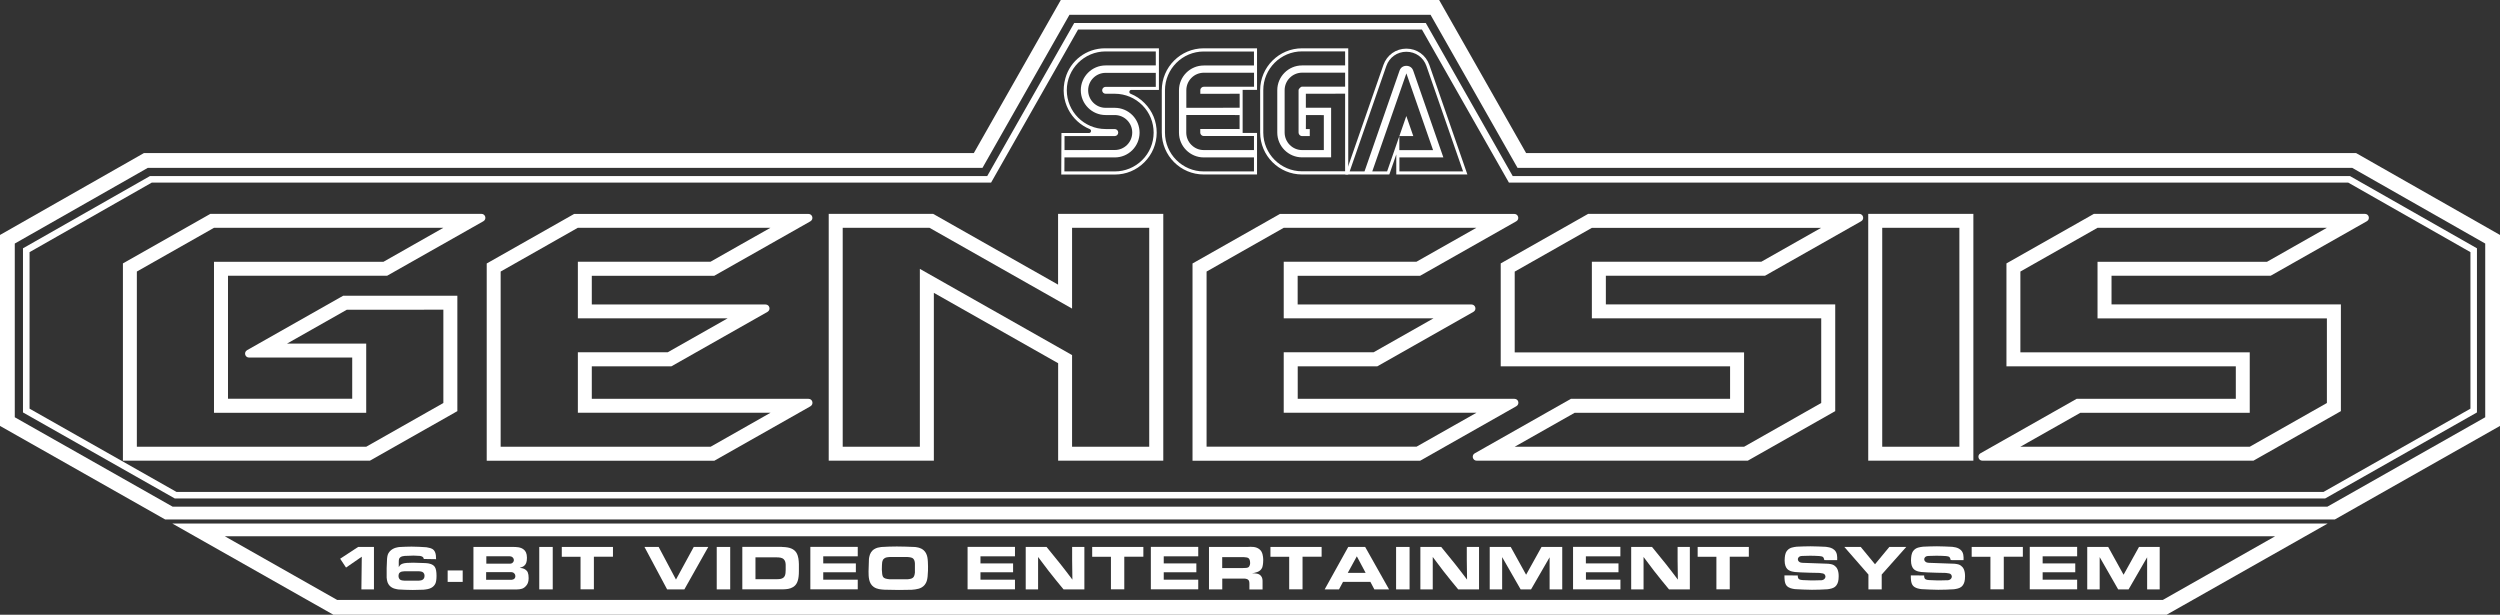 <?xml version="1.0" encoding="utf-8"?>
<!-- Generator: Adobe Illustrator 25.0.0, SVG Export Plug-In . SVG Version: 6.00 Build 0)  -->
<svg version="1.1" id="Layer_1" xmlns="http://www.w3.org/2000/svg" xmlns:xlink="http://www.w3.org/1999/xlink" x="0px" y="0px"
	 viewBox="0 0 3840 944.2" style="enable-background:new 0 0 3840 944.2;" xml:space="preserve">
<rect x="0" y="0" width="3840" height="944.2" fill="#333333" stroke="none"/>
<style type="text/css">
	.st0{fill:#FFFFFF;}
	.st1{fill:#0C0002;}
</style>
<g>
	<g>
		<path class="st0" d="M3609.5,270.4h-1286L2190,35.3H1650l-133.6,235.1h-1286l-195.1,111v252.1l233.1,132.1h3303.1l233.1-132.1
			V381.4L3609.5,270.4z M3794.6,627.7l-225.7,127.9H271.1L45.4,627.7V387.3l187.7-106.8h1289.2l133.6-235.1h528.2l133.6,235.1
			h1289.2l187.7,106.8V627.7z"/>
		<g>
			<g>
				<path class="st0" d="M2761.4,883.9c0,1.5,0,2.7,0.5,3.8c0.7,2.1,2.7,3,6.9,3.3c4.2,0.2,8.2,0.4,12.4,0.5
					c4.4,0.1,8.9-0.1,13.4-0.2c0.6,0,3.5,0.3,5.5-0.6c2-0.7,3.8-2.8,3.8-5c0-0.6-0.1-1.7-0.9-2.9c-1.6-2.2-3.6-2.1-8.2-2.8
					c-9.6-0.2-19.2-0.3-28.7-0.8c-3-0.2-6.1-0.5-9.1-0.6c-0.9-0.2-1.9-0.3-2.9-0.5c-1.3-0.2-5.8-0.9-9-4.3c-2-2.2-3.9-6.2-3.9-12.8
					c0-0.5,0-7.6,1.7-11.7c0.6-1.6,1.6-3,2.7-4.2c3.8-4.1,8.8-4.7,14.2-5.4c7.1-0.3,14.2-0.6,21.3-0.6c7.8,0,15.7,0.5,23.5,0.8
					l3.6,0.6c1.4,0.2,5.9,1,9.4,4.2c4.5,4.2,4.5,10,4.3,15.7l-19.7-0.1c-1.2-5-2.1-5.6-7.4-6.2c-4.8-0.3-9.7-0.5-14.5-0.5
					c-3.8,0-7.5,0.2-11.3,0.3c-2.5,0.1-4.8,0.2-6.4,2.2c-0.3,0.4-1.1,1.6-1.1,3c0,1.4,0.7,2.5,1.1,2.9c1.8,2.2,4,2.3,6.5,2.5
					l39.1,1.4c5.4,0.6,7.4,1.3,9.7,3c3.3,2.4,6.3,6.6,6.3,16.1c0,7.4-1.3,10.9-3.3,13.8c-0.8,1.1-1.6,1.9-2.7,2.8
					c-3,2.2-7,2.9-11.1,3.5c-8,0.5-16,0.8-24,0.8c-8.7,0-17.3-0.6-26.1-1c-4.3-0.6-9.2-1.5-12.5-5c-3.7-4-3.6-11.3-3.6-16.1
					L2761.4,883.9z"/>
				<path class="st0" d="M2880,866.7l22-26.6h26l-37.7,42.4v22.8h-20.4v-22.8l-37-42.4h25.2L2880,866.7z"/>
				<path class="st0" d="M2955.5,883.9c0,1.5,0,2.7,0.5,3.8c0.7,2.1,2.7,3,6.9,3.3c4.2,0.2,8.2,0.4,12.4,0.5
					c4.4,0.1,8.9-0.1,13.4-0.2c0.6,0,3.5,0.3,5.5-0.6c2-0.7,3.8-2.8,3.8-5c0-0.6-0.1-1.7-0.9-2.9c-1.6-2.2-3.6-2.1-8.2-2.8
					c-9.6-0.2-19.2-0.3-28.7-0.8c-3-0.2-6.1-0.5-9.1-0.6c-0.9-0.2-1.9-0.3-2.9-0.5c-1.3-0.2-5.8-0.9-9-4.3c-2-2.2-3.9-6.2-3.9-12.8
					c0-0.5,0-7.6,1.7-11.7c0.6-1.6,1.6-3,2.7-4.2c3.8-4.1,8.8-4.7,14.2-5.4c7.1-0.3,14.2-0.6,21.3-0.6c7.8,0,15.7,0.5,23.5,0.8
					l3.6,0.6c1.4,0.2,5.9,1,9.4,4.2c4.5,4.2,4.5,10,4.3,15.7l-19.7-0.1c-1.2-5-2.1-5.6-7.4-6.2c-4.8-0.3-9.7-0.5-14.5-0.5
					c-3.8,0-7.5,0.2-11.3,0.3c-2.5,0.1-4.8,0.2-6.4,2.2c-0.3,0.4-1.1,1.6-1.1,3c0,1.4,0.7,2.5,1.1,2.9c1.8,2.2,4,2.3,6.5,2.5
					l39.1,1.4c5.4,0.6,7.4,1.3,9.7,3c3.3,2.4,6.3,6.6,6.3,16.1c0,7.4-1.3,10.9-3.3,13.8c-0.8,1.1-1.6,1.9-2.7,2.8
					c-3,2.2-7,2.9-11.1,3.5c-8,0.5-16,0.8-24,0.8c-8.7,0-17.3-0.6-26.1-1c-4.3-0.6-9.2-1.5-12.5-5c-3.7-4-3.6-11.3-3.6-16.1
					L2955.5,883.9z"/>
				<path class="st0" d="M3107.1,840.1v15h-29.3v50.1h-20.5v-50h-28.8v-15.1H3107.1z"/>
				<path class="st0" d="M3190.5,840.1v14.4h-53v10.9h50.1V879h-50.1v11.4h53v14.8h-72.8v-65.2H3190.5z"/>
				<path class="st0" d="M3238.2,840.1l23.6,42.7l23.7-42.7h31.8v65.2H3298V856l-28.5,49.3h-16l-28.4-49.6v49.6H3206v-65.2H3238.2z"
					/>
			</g>
			<g>
				<path class="st0" d="M1559,840.1v14.4h-53v10.9h50.1V879H1506v11.4h53v14.8h-72.8v-65.2H1559z"/>
				<path class="st0" d="M1607.5,840.1c7.1,8.7,14.2,17.3,21.1,26c6.3,7.9,12.5,16.1,18.6,24.2l-0.4-29.9v-20.3h18.8v65.2h-32
					c-7.7-9.3-15.3-18.6-22.8-28.2c-5.5-7.1-11-14.4-16.3-21.6v49.8h-19v-65.2H1607.5z"/>
				<path class="st0" d="M1756.2,840.1v15h-29.3v50.1h-20.5v-50h-28.8v-15.1H1756.2z"/>
				<path class="st0" d="M1840.5,840.1v14.4h-53v10.9h50.1V879h-50.1v11.4h53v14.8h-72.8v-65.2H1840.5z"/>
				<path class="st0" d="M1916.1,840.1c6.6-0.4,13.1-0.6,18.3,3.5c1.8,1.4,2.9,3,3.2,3.7c2.8,4.8,2.7,12.1,2.7,13
					c0,0.6,0,6.7-1.3,10.8c-0.2,0.5-0.7,1.8-1.6,3c-3.1,4.5-9.4,5.6-14.2,6.5c5.4,0,10.6,0.1,13.8,4.2c2.3,2.9,2.3,5.8,2.3,9.2v11.4
					h-20.2v-8.8c0-1.8-0.1-3.5-1.1-5.2c-1.5-2.1-3.9-2.4-6.5-2.7h-34.1v16.6H1857v-65.2H1916.1z M1877.5,872.5h31.9
					c3.8,0,6.3-0.2,7.8-1c3-1.7,3-6.4,3-6.8c0-0.5,0-4.6-1.8-6.7c-1.6-1.8-4.4-2-7.4-2.2h-33.7V872.5z"/>
				<path class="st0" d="M2030,840.1v15h-29.3v50.1h-20.5v-50h-28.8v-15.1H2030z"/>
				<path class="st0" d="M2096.9,840.1l36.7,65.2H2111l-6.1-11.6h-42l-6.2,11.6h-22l36.2-65.2H2096.9z M2070.2,879.9h27.4
					l-13.5-25.4L2070.2,879.9z"/>
				<path class="st0" d="M2165.1,840.1v65.2h-20.7v-65.2H2165.1z"/>
				<path class="st0" d="M2213.7,840.1c7.1,8.7,14.2,17.3,21.1,26c6.3,7.9,12.5,16.1,18.6,24.2l-0.4-29.9v-20.3h18.8v65.2h-32
					c-7.7-9.3-15.3-18.6-22.8-28.2c-5.5-7.1-11-14.4-16.3-21.6v49.8h-19v-65.2H2213.7z"/>
				<path class="st0" d="M2320.5,840.1l23.6,42.7l23.7-42.7h31.8v65.2h-19.4V856l-28.5,49.3h-16l-28.4-49.6v49.6h-19.1v-65.2H2320.5
					z"/>
				<path class="st0" d="M2488.9,840.1v14.4h-53v10.9h50.1V879H2436v11.4h53v14.8h-72.8v-65.2H2488.9z"/>
				<path class="st0" d="M2537.5,840.1c7.1,8.7,14.2,17.3,21.1,26c6.3,7.9,12.5,16.1,18.6,24.2l-0.4-29.9v-20.3h18.8v65.2h-32
					c-7.7-9.3-15.3-18.6-22.8-28.2c-5.5-7.1-11-14.4-16.3-21.6v49.8h-19v-65.2H2537.5z"/>
				<path class="st0" d="M2686.2,840.1v15h-29.3v50.1h-20.5v-50h-28.8v-15.1H2686.2z"/>
			</g>
			<g>
				<path class="st0" d="M1038.3,890.2l27.3-50.1h22.3l-36.7,65.2h-26.5l-34.8-65.2h21.8L1038.3,890.2z"/>
				<path class="st0" d="M1121.6,840.1v65.2h-20.7v-65.2H1121.6z"/>
				<path class="st0" d="M1200.9,840.1c1.8,0,3.5,0.1,5.3,0.3c10.3,0.9,14.9,4.9,17.3,9c3,5.2,3.4,11.4,3.6,17.1V877
					c0,1.6,0,3-0.1,4.6c-0.6,11.8-3.8,17-8.8,20.1c-4.9,3-9.7,3.3-15.2,3.5h-62.8v-65.2H1200.9z M1160.5,889.6h33.2
					c0.7,0,2.6,0.1,4.7-0.3c7.9-1.3,8.3-7.3,8.4-13.9v-8.1c-0.2-3-0.5-5.7-2.8-8.1c-2.7-2.8-6.7-3-10.9-3.1h-32.7V889.6z"/>
				<path class="st0" d="M1317.5,840.1v14.4h-53v10.9h50.1V879h-50.1v11.4h53v14.8h-72.8v-65.2H1317.5z"/>
				<path class="st0" d="M1334.7,858.4c0.1-1,0.3-2,0.5-3c1-5.1,3.4-9.4,8-12.1c3.4-2,6.6-2.6,10.4-3.1c7.9-0.5,15.9-0.8,23.9-0.8
					c9.4,0,18.8,0.4,28.3,0.8c1,0.1,2,0.3,3,0.5c2.7,0.5,9.4,1.8,13.4,8.8c2.3,4.2,2.7,8.4,3,13.1c0.2,4.7,0.4,9.3,0.2,14
					c-0.1,3-0.4,6.1-0.6,9.2c-0.6,4.8-1.3,8.6-4.5,12.6c-5,6.1-12.6,6.9-19.8,7.5c-6.5,0.1-13,0.3-19.6,0.3
					c-7.5,0-14.9-0.2-22.3-0.4c-5.8-0.4-11.4-0.7-16.5-4.2c-7.8-5.4-8-15.6-8-23.9L1334.7,858.4z M1393.5,889.8
					c4.2-0.4,8.1-0.7,10.2-4.2c0.8-1.4,1.2-2.8,1.6-5.9v-14.1c-0.1-1.5-0.2-2.6-0.6-4c-1.6-5.2-5.4-5.6-10.5-6h-27.9
					c-4.5,0.3-6.3,0.8-8.1,2.2c-1.3,0.9-1.8,1.8-2.1,2.4c-0.7,1.4-1,3.1-1.1,3.6c-0.3,2.3-0.4,5.8-0.5,10.9c0.2,5.5,0.6,9.5,2,11.6
					c1.7,2.3,5,3,10.5,3.5H1393.5z"/>
			</g>
			<g>
				<path class="st0" d="M727.2,905.3v-65.2h60.2c5.9,0,12.6,0.1,17.3,4.2c2.4,1.9,4.7,5.6,4.7,12.4c0,7.2-1.7,10.2-4.3,12.4
					c-2,1.7-4.5,2.3-6.8,3c3.2,0.5,6.3,0.9,9,3c3,2.1,4.7,5.3,4.7,13c0,6.3-1.9,9.5-3.9,11.7c-0.5,0.6-1.5,1.7-3,2.8
					c-4,2.8-8.9,3-18.3,2.8H727.2z M746.8,890.6h39c2.6-0.5,4.5-1,5.4-3.5c0.1-0.4,0.4-1.1,0.4-2.2c0-1.5-0.5-2.5-1.2-3.6
					c-2-2.7-4.7-2.6-7.8-2.5h-35.9V890.6z M746.9,865.8h34c3,0.1,5.4,0.2,7.2-2.2c0.4-0.5,1.2-1.7,1.2-3.4c0-1.2-0.5-2.4-1.2-3.3
					c-1.8-2.4-4-2.4-6.7-2.5h-34.4V865.8z"/>
				<path class="st0" d="M849,840.1v65.2h-20.7v-65.2H849z"/>
				<path class="st0" d="M941.5,840.1v15h-29.3v50.1h-20.5v-50h-28.8v-15.1H941.5z"/>
			</g>
			<g>
				<path class="st0" d="M574.4,840.1v65.2h-19.3l0.6-50.2l-24.2,16.7l-9-13.6l27.6-18.1H574.4z"/>
				<path class="st0" d="M651,858.6c-0.2-0.9-0.5-2.6-2.6-3.7c-2.3-1.2-4.3-1.1-9-1.3c-1.4-0.1-2.8-0.2-4.2-0.2l-13.8,0.5
					c-2.4,0.3-4.8,0.6-6.8,2.3c-1.5,1.3-2.1,2.8-2.1,6.7v8.2c1.8-3.1,2.8-4.2,6.2-5.4c3.4-1.1,8-1.3,16-1.4l18.6,0.6
					c1.1,0.1,2.3,0.2,3.4,0.3c1.3,0.2,8.2,0.9,11.3,5.8c1.6,2.6,2.5,6.7,2.5,13.6c0,5.4-0.7,9.3-1.6,11.4c-1.1,2.6-3.1,4.8-5.4,6.3
					c-3.9,2.5-8.4,3-13.1,3.5c-5.4,0.2-11,0.4-16.4,0.4c-7.5,0-14.9-0.4-22.3-0.8c-1-0.2-2.1-0.4-3.1-0.6
					c-2.9-0.6-10.2-2.2-13.3-10.3c-0.9-2.5-1.1-4.7-1.4-7.3v-14.6l0.6-14.2c0.5-4.7,0.9-7.8,4.2-11.5c5.3-5.9,13.2-6.5,15.3-6.7
					c6.1-0.3,12.1-0.6,18.1-0.6c7.7,0,15.4,0.5,23.1,1c2.9,0.6,4.8,1,5.8,1.3c3.3,1.1,7.5,3,8.5,11.2c0.2,1.9,0.2,3.9,0.3,5.8
					L651,858.6z M643.2,891.9c3.5-0.3,6.3-0.6,8-3.6c0.3-0.6,0.9-1.9,0.9-3.8c0-1.7-0.5-2.8-0.7-3.3c-1.5-3.1-4.1-3.4-7.6-3.7H621
					c-2.5,0.2-4.9,0.3-6.7,1.8c-1.4,1-1.8,2.3-2.1,3.9c0,0.8-0.5,3.5,1.2,5.9c1.4,1.9,3,2.5,7.9,2.8H643.2z"/>
			</g>
			<rect x="687.6" y="876.2" class="st0" width="23.1" height="17.6"/>
		</g>
		<g>
			<g>
				<path class="st0" d="M2869.6,328.5v379.1h161.5V328.5H2869.6z M3009.6,686.2h-118.5V349.9h118.5V686.2z"/>
			</g>
			<g>
				<path class="st0" d="M1625.2,328.5v108.7l-191.9-108.7h-160.4v379.1h161.5V449.8l190.9,108.1v149.7h161.5V328.5H1625.2z
					 M1765.2,686.2h-118.5V545.4l-233.8-132.4v273.2h-118.5V349.9h133.3l219,124.1V349.9h118.5V686.2z"/>
			</g>
			<g>
				<path class="st0" d="M2855.8,328.5h-416.4l-134.3,76.1l0,40v118.1h352.3v49.9h-244.5l-147.7,83.7c-5.4,3.1-3.2,11.3,3,11.3
					h416.4l134.3-76.1V467.6h-352.3v-44.1h244.5l0,0l147.7-83.7C2864.2,336.7,2862,328.5,2855.8,328.5z M2797.4,349.9l-92,52.1
					h-260.3v87h352.3V619l-118.5,67.2h-352.3l-0.4,0.1c0.3-0.1,0.5-0.2,0.7-0.3l91.7-51.9h260.3v-92.8l-352.3,0l0-100.7v-23.4
					l118.5-67.2H2797c0.3,0,0.5,0,0.8-0.1L2797.4,349.9z"/>
			</g>
		</g>
		<g>
			<path class="st0" d="M2000,74.2c-35.5,0-64.4,28.9-64.4,64.4v65c0,35.5,28.9,64.4,64.4,64.4h70.9V74.2H2000z M2066.1,100.5H2000
				c-21,0-38.1,17.1-38.1,38.1v65c0,21,17.1,38.1,38.1,38.1h44.6v-76.2l-38.8,0l0-21.5l60.3-0.1v119.2H2000
				c-32.9,0-59.6-26.8-59.6-59.6v-65c0-32.9,26.8-59.6,59.6-59.6h66.1V100.5z M1996.2,207.4c0.6,0.6,1.8,1.6,3.8,1.6h11.8v-10.8
				l-6,0l0.1-21.5l27.5,0.1v53.7h-33.4c-7.2,0-13.9-2.9-19-8c-5-5.1-7.8-11.9-7.8-19v-64.9c0-7.1,2.7-13.9,7.8-19
				c5.1-5.1,11.8-7.9,18.9-8h66.2v21.5h-66.2c-1.9,0-5.3,3.4-5.3,5.4v65C1994.7,205.6,1995.6,206.9,1996.2,207.4z"/>
			<path class="st0" d="M1737.7,138.1h42.4V74.2h-82.9c-28.3,0-53.2,18.7-60.8,46c-9.7,34.5,8.9,66.5,37.7,78.2v0
				c2.9,1.4,1.9,5.9-1.3,5.9h-42.4l-0.3,63.8h82.2c17.1,0,33.2-6.6,45.3-18.7c12.2-12.1,19-28.2,19.1-45.5
				c0.1-17.2-6.5-33.4-18.7-45.6c-6.2-6.3-13.5-11.1-21.4-14.3c-0.1,0-0.1-0.1-0.2-0.1C1733.5,142.5,1734.5,138.1,1737.7,138.1z
				 M1635.1,209c0,0,77.2,0,77.2,0c2.9,0,5.3-2.4,5.3-5.4c0-2.9-2.4-5.4-5.3-5.4h-14.1c-32.9,0-59.6-26.7-59.6-59.6
				s26.8-59.6,59.6-59.6h77.1v21.5h-77.1c-21,0-38.1,17.1-38.1,38.1c0,21,17.1,38.1,38.1,38.1h14.2c14.8,0.1,26.8,12.2,26.7,27
				c-0.1,14.8-12.1,26.7-26.8,26.7c0,0-0.1,0-0.1,0l-77.1,0.1L1635.1,209z M1698.2,144h14.4c15.9,0.1,30.9,6.4,42.1,17.7
				c11.2,11.3,17.3,26.3,17.3,42.2c-0.1,15.9-6.3,30.9-17.7,42.1c-11.2,11.1-26.1,17.3-42,17.3c-0.1,0-0.2,0-0.3,0l-77.1,0l0.1-21.5
				l77.1,0c0.1,0,0.1,0,0.2,0c10.1,0,19.6-3.9,26.8-11c7.2-7.2,11.2-16.7,11.3-26.9c0-10.2-3.9-19.8-11-27
				c-7.2-7.2-16.7-11.2-26.9-11.3h-14.3c-14.8,0-26.8-12.1-26.8-26.9c0-14.8,12-26.8,26.8-26.8h77.1v21.5h-77.1
				c-2.9,0-5.3,2.4-5.3,5.3C1692.9,141.6,1695.3,144,1698.2,144z"/>
			<path class="st0" d="M1930.8,138.1V74.2h-81.9c-35.5,0-64.4,28.9-64.4,64.4v65c0,35.5,28.9,64.4,64.4,64.4h81.9v-32.7v-31.1
				h-22.1v-66.2H1930.8z M1926.1,263.3h-77.1c-32.9,0-59.6-26.8-59.6-59.6v-65c0-32.9,26.8-59.6,59.6-59.6h77.1v21.5h-77.1
				c-21,0-38.1,17.1-38.1,38.1v65c0,21,17.1,38.1,38.1,38.1h77.1V263.3z M1926.1,209v21.5h-77.2c-7.2,0-13.9-2.9-19-8
				c-5.1-5.1-7.8-11.9-7.8-19v-26.9l81.9,0.1l0,21.5l-60.4-0.1v5.4c0,2,1,3.2,1.5,3.8c0.6,0.6,1.8,1.6,3.8,1.6H1926.1z
				 M1848.9,133.3c-1.9,0-3.1,1-3.7,1.6c-0.6,0.6-1.6,1.9-1.5,3.8v5.4l60.4-0.1l0,21.5l-81.9,0.1v-26.9c0-7.1,2.7-13.9,7.8-19
				c5-5.1,11.8-7.9,18.9-8h77.3v21.5H1848.9z"/>
			<path class="st0" d="M2195.5,99.8c-5.3-15.2-19.2-25.1-35.3-25.1c-16.1,0-30,9.9-35.3,25.1L2066.4,268h32.9h1.8h32.9l10.7-30.8
				V268h76.3h8.6h24.3L2195.5,99.8z M2130.6,263.3h-22.8l52.4-150.6l41,117.9H2186h-7.7h-28.9V209h21.4l-10.7-30.8L2130.6,263.3z
				 M2224.9,263.3h-0.4h-75v-21.5h67.5l-46.3-133.3c-2.4-6.9-8.6-7.4-10.5-7.4s-8.1,0.5-10.5,7.4l-53.8,154.8h-22.8l56.3-161.9
				c4.6-13.3,16.7-21.9,30.8-21.9c14.1,0,26.2,8.6,30.8,21.9l56.3,161.9H2224.9z"/>
		</g>
	</g>
	<path class="st0" d="M1241.9,612.6h-0.4H909v-49.9h122.2h0l147.4-83.5c0,0,0,0,0,0l0.3-0.2c5.4-3.1,3.2-11.3-3-11.3h-0.4H909v-44.1
		h188.1v0l147.4-83.5c0,0,0,0,0,0l0.3-0.2c5.4-3.1,3.2-11.3-3-11.3h-0.4H881.9l-134.3,76.1v303h349.6v0l147.4-83.5v0l0.3-0.2
		C1250.3,620.8,1248.1,612.6,1241.9,612.6z M1091.5,686.2H769V417.1l118.5-67.2h295.9l-30.6,17.3l-3.7,2.1l-11.2,6.3l-46.5,26.4
		H887.6v87h230h0l-92,52.1h0h-138V634h295.9L1091.5,686.2z"/>
	<path class="st0" d="M739.5,328.5h-0.4h-416l-134.3,76.1l0,303l379.4,0l134.3-76.1V454.2H527.2v0l-147.4,83.5c0,0,0,0,0,0l-0.3,0.2
		c-5.4,3.1-3.2,11.3,3,11.3h0.4c0,0,0,0,0,0H541h0v63.3H350.2V423.5h244.5l147.8-83.7C747.9,336.7,745.7,328.5,739.5,328.5z
		 M589,402.1H328.7v96v136h233.8V527.8h0H440.8l92-52.1H681V619l-118.5,67.2H328.7v0H210.2l0-269.1l118.5-67.2v0H681L589,402.1z"/>
	<path class="st0" d="M2326.2,612.6h-332.9v-49.9h122.2l147.7-83.7c5.4-3.1,3.2-11.3-3-11.3h-267h0v-44.1h188.1l147.7-83.7
		c5.4-3.1,3.2-11.3-3-11.3h-360l0,0l-134.3,76.1v303h349.6l147.7-83.7C2334.6,620.8,2332.5,612.6,2326.2,612.6z M2267.8,634
		l-92,52.1h-322.5V417.1l118.5-67.2h295.9h0l-92,52.1h-203.9v87h0h230l-92,52.1h-138V634h295.5c0.3,0,0.5,0,0.8-0.1L2267.8,634z"/>
	<path class="st0" d="M3632.5,328.5h-416.3l0,0l-134.3,76.1v158.1h352.3v49.9h-244.5h0l-118.3,67l0,0l-29.5,16.7
		c-5.4,3.1-3.2,11.3,3,11.3h0.4h28.9h387.1l134.3-76.1l0-163.9h-352.3v-44.1h244.5l0,0l147.7-83.7
		C3640.9,336.7,3638.8,328.5,3632.5,328.5z M3482.1,402.1L3482.1,402.1l-260.3,0v87h352.3l0,129.9l-118.5,67.2h-351.9
		c-0.3,0-0.5,0-0.8,0.1h0c0.3-0.1,0.5-0.2,0.7-0.3l91.7-51.9h0h260.3v-92.9h-352.3V417.1l118.5-67.2l0,0h352.3L3482.1,402.1z"/>
	<g>
		<g>
			<path class="st0" d="M3618.9,235.1H2344.1L2210.5,0h-581.1l-133.6,235.1H221.1L0,360.9v293.3l253.7,143.7h3332.6L3840,654.2
				V360.9L3618.9,235.1z M3817.3,640.9l-242.4,137.3H871.4H265.1L22.7,640.9V374.1l204.4-116.3h1282l133.6-235.1h554.6l133.6,235.1
				h1282l204.4,116.3V640.9z"/>
			<path class="st0" d="M264.6,804.1L512,944.2H3328l247.4-140.1H264.6z M3322.1,921.5H517.9l-172.6-97.8h3149.3h0L3322.1,921.5z"/>
		</g>
	</g>
</g>
</svg>
